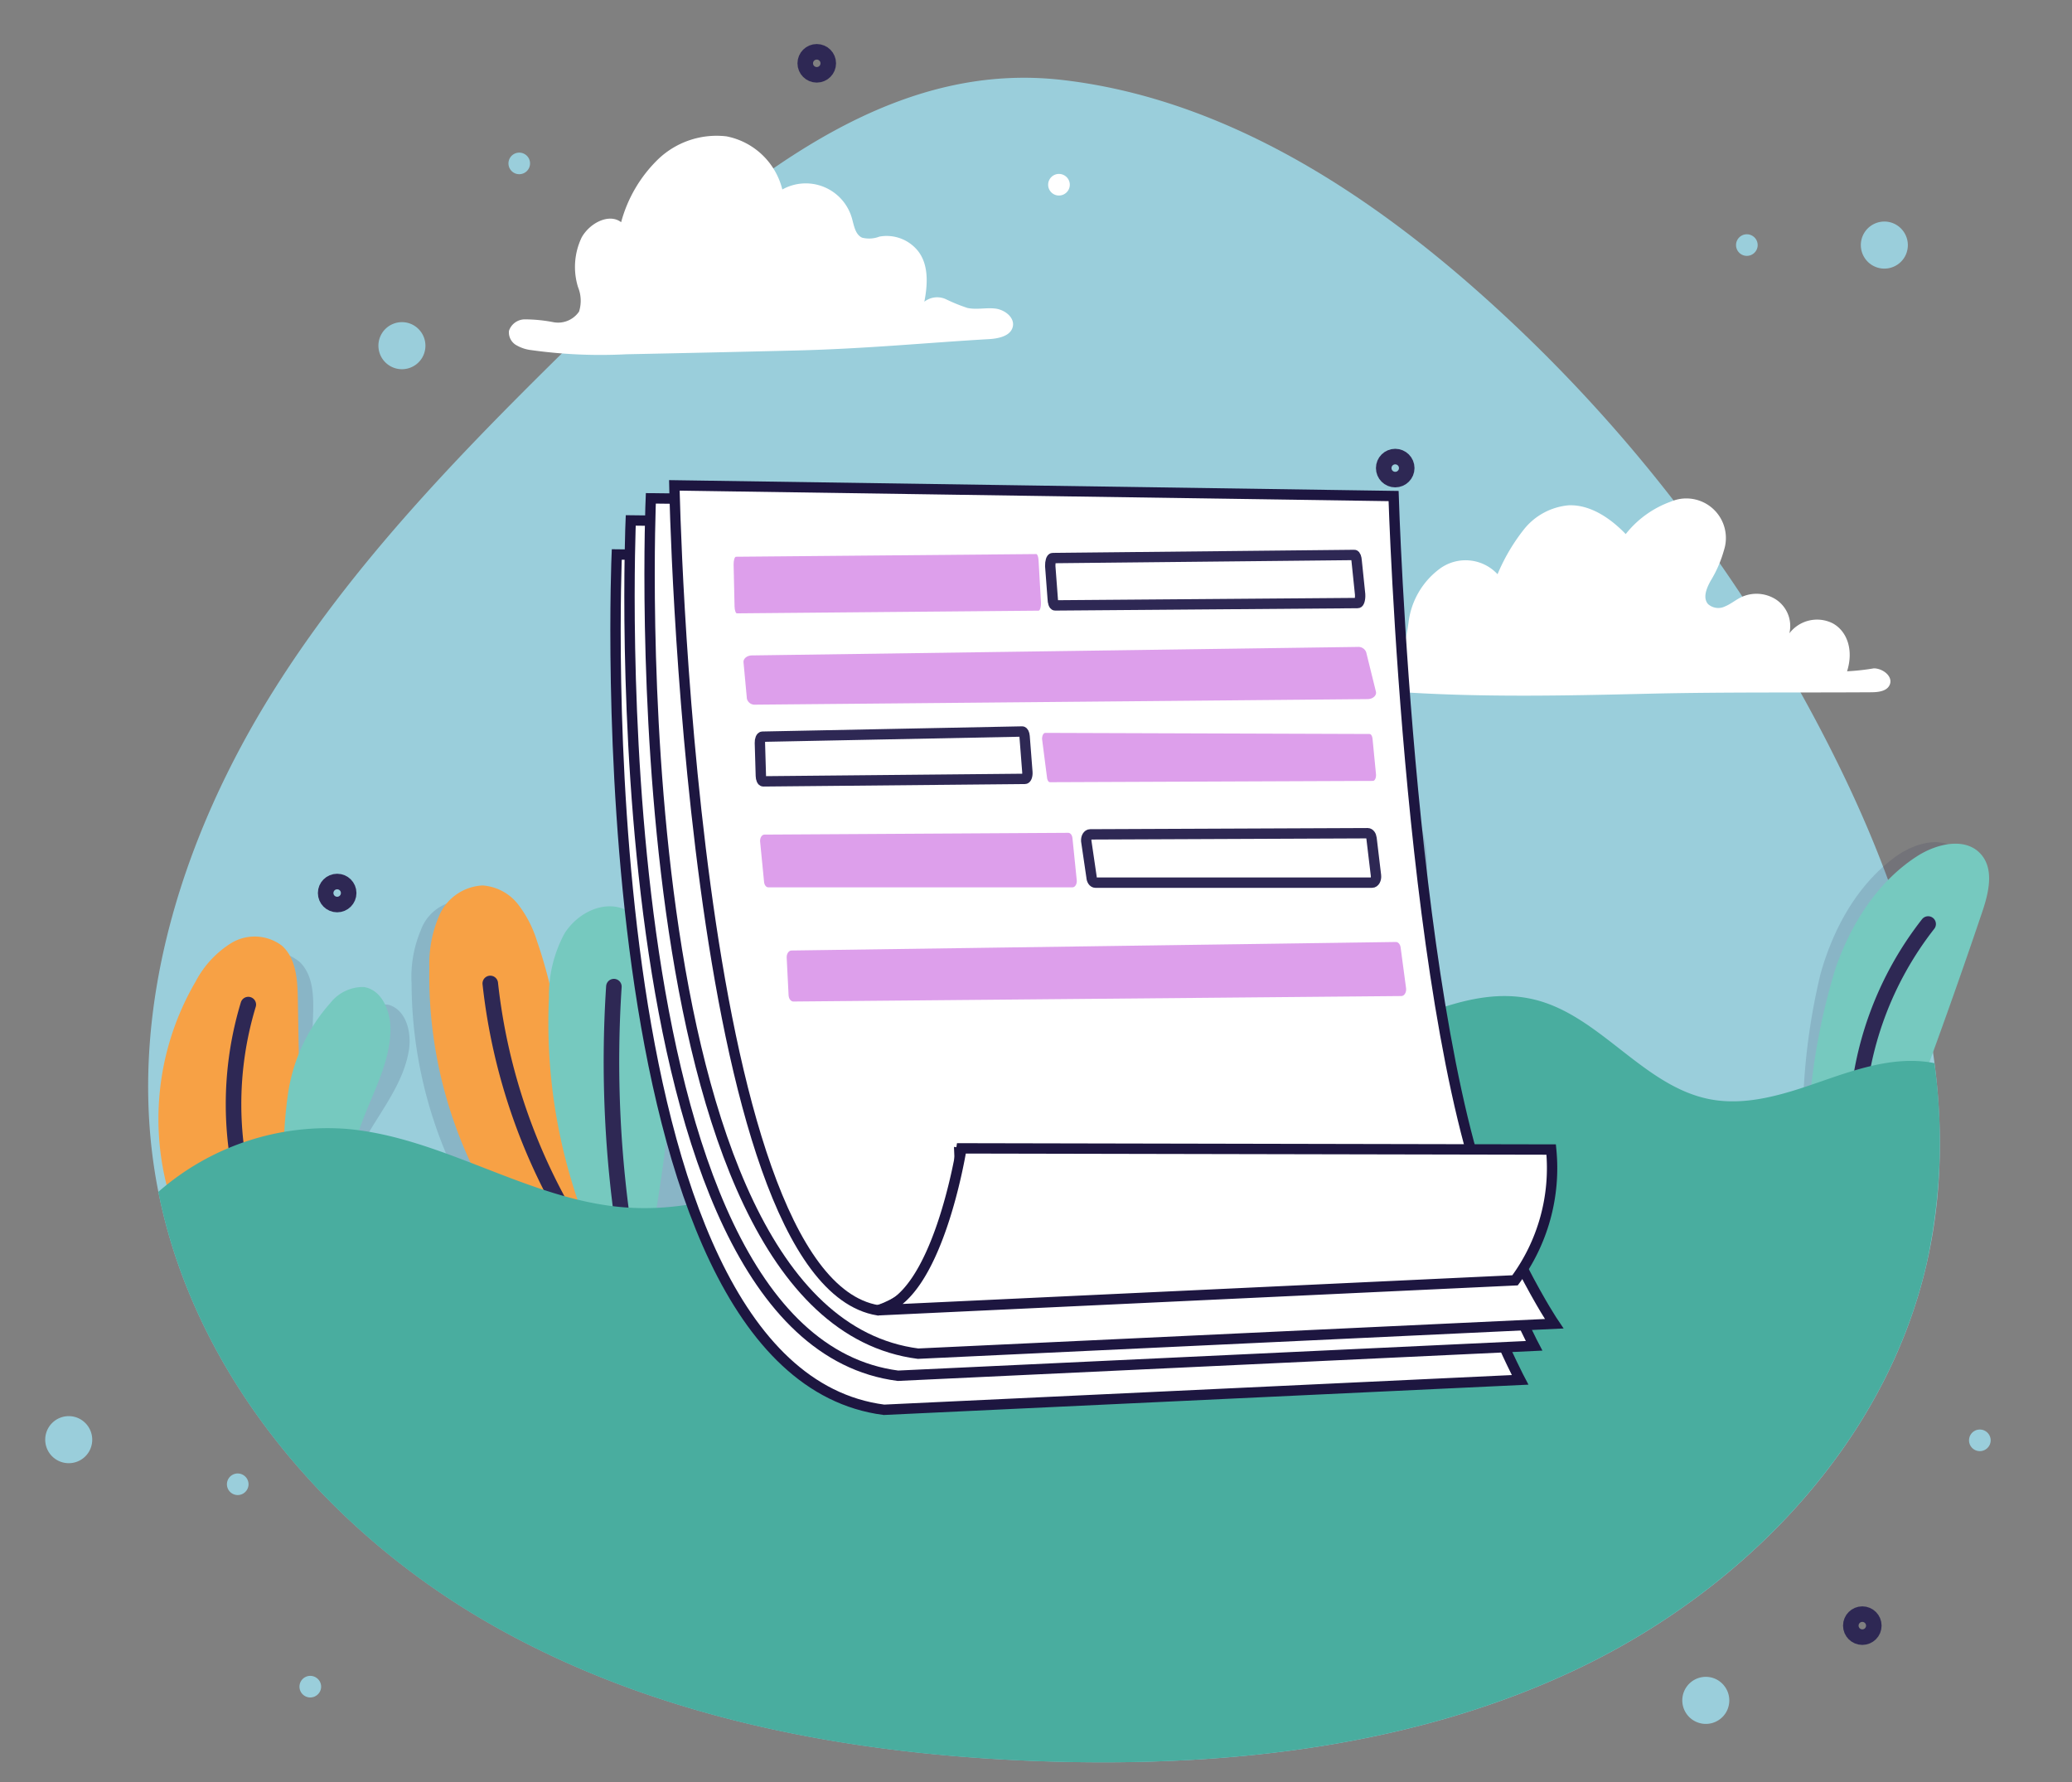 <svg xmlns="http://www.w3.org/2000/svg" width="200" height="172" viewBox="0 0 200 172">
  <rect x="0" y="0" width="200" height="172" fill="#808080" stroke="none"/>
  <g id="Group_785" data-name="Group 785" transform="translate(-5005 -5341)">
    <rect id="Rectangle_206" data-name="Rectangle 206" width="200" height="172" transform="translate(5005 5341)" fill="none"/>
    <g id="_6276184_copy" data-name="6276184 copy" transform="translate(4983.692 5300.91)">
      <g id="BACKGROUND" transform="translate(35.608 47.594)">
        <path id="Path_104358" data-name="Path 104358" d="M83.631,76.861c-11.555,11.314-23.226,22.771-31.8,36.482s-13.888,30.112-11.428,46.1c2.837,18.458,15.9,34.31,32.059,43.664s35.129,12.843,53.793,13.466c17.7.59,35.871-1.377,51.829-9.067s29.464-21.75,33.4-39.015c3.632-15.9-1.045-32.621-8.141-47.312a148.462,148.462,0,0,0-35.359-46.627C156.612,64.514,143.1,56.025,128.033,54.291S99.278,61.543,83.631,76.861Z" transform="translate(-39.799 -54.077)" fill="#9acedb"/>
      </g>
      <g id="OBJECTS" transform="translate(32.696 43.09)">
        <g id="Group_663" data-name="Group 663" transform="translate(3.9 10.074)">
          <path id="Path_104359" data-name="Path 104359" d="M352.393,172.159c-8.411.2-16.835.394-25.226-.217a5.042,5.042,0,0,1-2.9-.832,1.8,1.8,0,0,1-.262-2.66c1.008-.8,2.628.176,3.747-.463.873-.5.98-1.681,1.127-2.677a7.579,7.579,0,0,1,2.951-5.157,4.21,4.21,0,0,1,5.644.48,18.485,18.485,0,0,1,2.554-4.337,6.227,6.227,0,0,1,4.329-2.316c2.267-.078,4.259,1.5,5.489,2.779a9.729,9.729,0,0,1,4.341-3.128,3.817,3.817,0,0,1,5.14,4.689,11.675,11.675,0,0,1-1.287,2.955c-.389.7-.775,1.631-.25,2.238a1.475,1.475,0,0,0,1.652.221c.549-.225,1.012-.623,1.545-.881a3.479,3.479,0,0,1,3.365.221,3.064,3.064,0,0,1,1.291,3.263,3.36,3.36,0,0,1,4.169-.971c1.373.734,2.062,2.541,1.4,4.636a22.3,22.3,0,0,0,2.582-.283c.869,0,1.873.775,1.537,1.578-.262.627-1.09.726-1.771.73C366.543,172.073,359.521,172,352.393,172.159Z" transform="translate(-208.211 -118.283)" fill="#fff"/>
          <path id="Path_104360" data-name="Path 104360" d="M152.467,88.421q-8.2.2-16.409.365a48.194,48.194,0,0,1-9.166-.4,3.705,3.705,0,0,1-1.5-.508,1.416,1.416,0,0,1-.656-1.361,1.624,1.624,0,0,1,1.484-1.1,14.6,14.6,0,0,1,2.816.275,2.447,2.447,0,0,0,2.464-1.029,3.473,3.473,0,0,0-.1-2.357,6.6,6.6,0,0,1,.353-4.8c.808-1.435,2.681-2.341,3.808-1.467a13.273,13.273,0,0,1,3.595-6.1,8.167,8.167,0,0,1,6.583-2.185,6.921,6.921,0,0,1,5.382,5.128,4.632,4.632,0,0,1,6.718,2.779c.2.7.316,1.562.976,1.869a2.757,2.757,0,0,0,1.677-.1,3.88,3.88,0,0,1,3.742,1.41c.857,1.111,1.021,2.718.594,4.874a2.012,2.012,0,0,1,2.1-.234,16.453,16.453,0,0,0,2.062.836c.885.189,1.808-.049,2.7.061s1.861.844,1.681,1.726c-.193.922-1.369,1.168-2.308,1.222C165.137,87.667,159.23,88.253,152.467,88.421Z" transform="translate(-90.894 -67.666)" fill="#fff"/>
          <g id="Group_662" data-name="Group 662" transform="translate(0 62.809)">
            <g id="Group_655" data-name="Group 655" transform="translate(24.435 9.587)">
              <path id="Path_104361" data-name="Path 104361" d="M109.124,279.6a42.8,42.8,0,0,1-7.3-23.758,11.58,11.58,0,0,1,.881-5.128,4.319,4.319,0,0,1,7.546-1.135,11.269,11.269,0,0,1,1.91,3.517c1.668,4.443,2.439,9.161,3.615,13.761s2.824,9.211,5.927,12.806Z" transform="translate(-101.82 -246.374)" fill="#2e2854" opacity="0.15"/>
              <path id="Path_104362" data-name="Path 104362" d="M112.77,276.1a42.776,42.776,0,0,1-6.764-23.918,11.642,11.642,0,0,1,1-5.107,4.825,4.825,0,0,1,4.12-2.8,4.759,4.759,0,0,1,3.447,1.828,11.19,11.19,0,0,1,1.828,3.558c1.566,4.48,2.234,9.215,3.3,13.839s2.615,9.272,5.636,12.937Z" transform="translate(-104.285 -244.279)" fill="#f7a145"/>
              <path id="Path_104363" data-name="Path 104363" d="M120.36,267.34a57.072,57.072,0,0,0,8.428,24.2" transform="translate(-112.76 -257.887)" fill="none" stroke="#2e2854" stroke-linecap="round" stroke-linejoin="round" stroke-width="1.5"/>
            </g>
            <g id="Group_656" data-name="Group 656" transform="translate(37.641 11.598)">
              <path id="Path_104364" data-name="Path 104364" d="M152.218,282.9c1.64-8.325,3.279-16.921,1.558-25.23-.467-2.259-1.447-4.759-3.62-5.53-2.021-.717-4.337.467-5.546,2.238a12.492,12.492,0,0,0-1.726,6.124,53.083,53.083,0,0,0,2.492,20.951Z" transform="translate(-139.153 -250.805)" fill="#2e2854" opacity="0.15"/>
              <path id="Path_104365" data-name="Path 104365" d="M144.212,280.02c1.345-8.379,2.685-17.024.676-25.267-.545-2.242-1.611-4.706-3.812-5.4-2.045-.644-4.316.619-5.468,2.431a12.536,12.536,0,0,0-1.513,6.177,53.124,53.124,0,0,0,3.222,20.848Z" transform="translate(-134.036 -249.185)" fill="#76c9bf"/>
              <path id="Path_104366" data-name="Path 104366" d="M149.131,268.09a111.392,111.392,0,0,0,1.193,25.021" transform="translate(-142.804 -260.341)" fill="none" stroke="#2e2854" stroke-linecap="round" stroke-linejoin="round" stroke-width="1.5"/>
            </g>
            <g id="Group_657" data-name="Group 657" transform="translate(0.004 14.52)">
              <path id="Path_104367" data-name="Path 104367" d="M57.695,284.62q.326-9.278.652-18.553c.066-1.84.041-3.915-1.275-5.2a4.359,4.359,0,0,0-4.821-.521,9.643,9.643,0,0,0-3.665,3.542,26.256,26.256,0,0,0-2.968,22.775Z" transform="translate(-43.421 -258.408)" fill="#2e2854" opacity="0.15"/>
              <path id="Path_104368" data-name="Path 104368" d="M56.005,280.87q-.166-9.278-.328-18.561c-.033-1.84-.164-3.911-1.549-5.128a4.363,4.363,0,0,0-4.841-.266,9.634,9.634,0,0,0-3.472,3.73,26.271,26.271,0,0,0-1.763,22.9Z" transform="translate(-42.22 -256.315)" fill="#f7a145"/>
              <path id="Path_104369" data-name="Path 104369" d="M61.351,291.619a33.178,33.178,0,0,1-.02-19.3" transform="translate(-52.656 -265.759)" fill="none" stroke="#2e2854" stroke-linecap="round" stroke-linejoin="round" stroke-width="1.5"/>
            </g>
            <g id="Group_658" data-name="Group 658" transform="translate(11.588 19.365)">
              <path id="Path_104370" data-name="Path 104370" d="M70.48,290.886a41.42,41.42,0,0,1,1.8-9.633,16.818,16.818,0,0,1,5.452-8,4,4,0,0,1,3.439-1.008c1.668.525,2.181,2.689,1.894,4.415-.791,4.759-5.28,8.3-5.936,13.076Z" transform="translate(-70.48 -270.495)" fill="#2e2854" opacity="0.15"/>
              <path id="Path_104371" data-name="Path 104371" d="M71.934,288.288a41.422,41.422,0,0,1,.213-9.8,16.8,16.8,0,0,1,4.083-8.78,4,4,0,0,1,3.23-1.554c1.734.246,2.587,2.3,2.582,4.05-.008,4.825-3.861,9.047-3.734,13.867Z" transform="translate(-71.229 -268.134)" fill="#76c9bf"/>
            </g>
            <g id="Group_659" data-name="Group 659" transform="translate(103.121)">
              <path id="Path_104372" data-name="Path 104372" d="M299.67,254.224q3.24-12.174,6.477-24.345a13.922,13.922,0,0,1,2.177-5.2,4.744,4.744,0,0,1,4.989-1.857,4.691,4.691,0,0,1,2.718,2.976,13.612,13.612,0,0,1,.553,4.115,68.994,68.994,0,0,1-.537,13.429,25.848,25.848,0,0,1-5.177,12.26Z" transform="translate(-297.256 -221.924)" fill="#2e2854" opacity="0.15"/>
              <path id="Path_104373" data-name="Path 104373" d="M293.78,252.95q2.755-12.291,5.505-24.582a13.938,13.938,0,0,1,1.968-5.28,4.742,4.742,0,0,1,4.911-2.054A4.684,4.684,0,0,1,309,223.9a13.489,13.489,0,0,1,.717,4.091,69.459,69.459,0,0,1,0,13.441,25.851,25.851,0,0,1-4.685,12.457Z" transform="translate(-293.78 -220.892)" fill="#76c9bf"/>
              <path id="Path_104374" data-name="Path 104374" d="M310.826,244.74a59.63,59.63,0,0,1-5.136,25.8" transform="translate(-300.808 -234.964)" fill="none" stroke="#2e2854" stroke-linecap="round" stroke-linejoin="round" stroke-width="1.5"/>
            </g>
            <g id="Group_660" data-name="Group 660" transform="translate(94.909 3.527)">
              <path id="Path_104375" data-name="Path 104375" d="M277.719,258.576a44.933,44.933,0,0,1,2.3-22.164c.644-1.738,1.791-3.71,3.644-3.722a3.171,3.171,0,0,1,2.738,2,7.015,7.015,0,0,1,.365,3.533c-.377,3.685-1.832,7.161-2.9,10.707s-1.738,7.411-.545,10.92A15.894,15.894,0,0,1,277.719,258.576Z" transform="translate(-275.803 -231.381)" fill="#2e2854" opacity="0.15"/>
              <path id="Path_104376" data-name="Path 104376" d="M275.154,255.871a44.926,44.926,0,0,1-.008-22.283c.463-1.8,1.4-3.878,3.238-4.079a3.169,3.169,0,0,1,2.931,1.705,6.964,6.964,0,0,1,.726,3.476c.008,3.706-1.078,7.313-1.775,10.953s-.963,7.555.59,10.916A16.064,16.064,0,0,1,275.154,255.871Z" transform="translate(-273.746 -229.496)" fill="#f7a145"/>
            </g>
            <g id="Group_661" data-name="Group 661" transform="translate(158.73 5.407)">
              <path id="Path_104377" data-name="Path 104377" d="M429.44,260.308a61.765,61.765,0,0,1,1.7-13.486c1.222-4.374,3.525-8.588,7.178-11.285,1.808-1.336,4.558-2.177,6.149-.59,1.385,1.381.984,3.677.471,5.567q-2.41,8.928-5.091,17.778Z" transform="translate(-429.44 -234.084)" fill="#2e2854" opacity="0.15"/>
              <path id="Path_104378" data-name="Path 104378" d="M430.96,259.828a61.99,61.99,0,0,1,2.529-13.355c1.492-4.292,4.05-8.354,7.862-10.818,1.89-1.222,4.681-1.894,6.173-.209,1.3,1.463.754,3.734.127,5.587q-2.958,8.762-6.181,17.429Z" transform="translate(-430.337 -234.292)" fill="#76c9bf"/>
              <path id="Path_104379" data-name="Path 104379" d="M442.16,272.116a32.464,32.464,0,0,1,6.882-18.766" transform="translate(-436.946 -245.453)" fill="none" stroke="#2e2854" stroke-linecap="round" stroke-linejoin="round" stroke-width="1.5"/>
            </g>
            <path id="Path_104380" data-name="Path 104380" d="M179.5,335.1c15.954-7.69,29.464-21.75,33.4-39.015a54.828,54.828,0,0,0,.742-19.295,6.958,6.958,0,0,0-.767-.131c-3.542-.439-7.05.808-10.424,1.98s-6.948,2.3-10.453,1.636c-6.464-1.23-10.617-8.108-17.015-9.637-7.145-1.705-13.929,3.747-21.188,4.87-5.739.889-11.547-.984-17.356-.922-17.5.184-31.838,17.491-49.288,16.114-9.3-.734-17.552-6.8-26.853-7.575a24.772,24.772,0,0,0-18.093,6.087c3.488,17.528,16.142,32.51,31.67,41.5,16.163,9.354,35.129,12.843,53.793,13.466C145.376,344.758,163.548,342.791,179.5,335.1Z" transform="translate(-42.21 -250.053)" fill="#49ad9f"/>
          </g>
        </g>
        <g id="Group_702" data-name="Group 702" transform="translate(0)">
          <path id="Path_104469" data-name="Path 104469" d="M77.1,412.222a1.041,1.041,0,1,0,.074,1.615A1.035,1.035,0,0,0,77.1,412.222Z" transform="translate(-64.925 -272.797)" fill="#9acedb"/>
          <path id="Path_104470" data-name="Path 104470" d="M170.612,241.5a1.042,1.042,0,1,0,.07,1.615A1.03,1.03,0,0,0,170.612,241.5Z" transform="translate(-113.104 -160.057)" fill="#fff"/>
          <path id="Path_104471" data-name="Path 104471" d="M253.412,76.952a1.042,1.042,0,1,0,.07,1.615A1.032,1.032,0,0,0,253.412,76.952Z" transform="translate(-161.963 -62.958)" fill="#fff"/>
          <path id="Path_104472" data-name="Path 104472" d="M156.028,44.4a1.041,1.041,0,1,0,.074,1.615A1.038,1.038,0,0,0,156.028,44.4Z" transform="translate(-116.677 -32.464)" fill="#9acedb"/>
          <path id="Path_104473" data-name="Path 104473" d="M94.192,459.882a1.042,1.042,0,1,0,.07,1.615A1.032,1.032,0,0,0,94.192,459.882Z" transform="translate(-75.009 -300.92)" fill="#9acedb"/>
          <path id="Path_104474" data-name="Path 104474" d="M458.062,392.122a1.042,1.042,0,1,0,.07,1.615A1.035,1.035,0,0,0,458.062,392.122Z" transform="translate(-277.725 -256.936)" fill="#9acedb"/>
          <path id="Path_104475" data-name="Path 104475" d="M415.4,91.162a1.042,1.042,0,1,0,.07,1.615A1.035,1.035,0,0,0,415.4,91.162Z" transform="translate(-257.552 -71.343)" fill="#9acedb"/>
          <path id="Path_104476" data-name="Path 104476" d="M104.925,45.952a2.271,2.271,0,1,0,1.111,3.238A2.281,2.281,0,0,0,104.925,45.952Z" transform="translate(-76.659 -17.69)" fill="#9acedb"/>
          <path id="Path_104477" data-name="Path 104477" d="M392.015,450.322a2.271,2.271,0,1,0,1.111,3.238A2.284,2.284,0,0,0,392.015,450.322Z" transform="translate(-237.892 -291.304)" fill="#9acedb"/>
          <path id="Path_104478" data-name="Path 104478" d="M446.255,88.132a2.271,2.271,0,1,0,1.111,3.238A2.282,2.282,0,0,0,446.255,88.132Z" transform="translate(-274.898 -69.58)" fill="#9acedb"/>
          <path id="Path_104479" data-name="Path 104479" d="M35.8,398.692a2.271,2.271,0,1,0,1.111,3.238A2.281,2.281,0,0,0,35.8,398.692Z" transform="translate(-39.696 -264.838)" fill="#9acedb"/>
          <circle id="Ellipse_68" data-name="Ellipse 68" cx="1.111" cy="1.111" r="1.111" transform="translate(20.046 82.085)" fill="none" stroke="#2e2854" stroke-linecap="round" stroke-linejoin="round" stroke-width="1.5"/>
          <circle id="Ellipse_69" data-name="Ellipse 69" cx="1.111" cy="1.111" r="1.111" transform="translate(66.339 2)" fill="none" stroke="#2e2854" stroke-linecap="round" stroke-linejoin="round" stroke-width="1.5"/>
          <circle id="Ellipse_70" data-name="Ellipse 70" cx="1.111" cy="1.111" r="1.111" transform="translate(167.261 152.796)" fill="none" stroke="#2e2854" stroke-linecap="round" stroke-linejoin="round" stroke-width="1.5"/>
          <circle id="Ellipse_71" data-name="Ellipse 71" cx="1.111" cy="1.111" r="1.111" transform="translate(122.175 41.069)" fill="none" stroke="#2e2854" stroke-linecap="round" stroke-linejoin="round" stroke-width="1.5"/>
        </g>
      </g>
      <g id="Group_736" data-name="Group 736" transform="translate(80.721 86.939)">
        <g id="Group_737" data-name="Group 737" transform="translate(0 0)">
          <g id="Group_736-2" data-name="Group 736" transform="translate(0 0)">
            <path id="Path_104540" data-name="Path 104540" d="M101.972,140.6s-3.383,78.772,25.793,82.556l61.4-2.889s-18.4-34.9-15.629-78.845Z" transform="translate(-101.852 -133.931)" fill="#fff" stroke="#1d1640" stroke-width="1"/>
            <path id="Path_104541" data-name="Path 104541" d="M106.452,129.68s-3.383,78.772,25.793,82.556l61.4-2.889s-18.4-34.9-15.629-78.845Z" transform="translate(-104.983 -126.297)" fill="#fff" stroke="#1d1640" stroke-width="1"/>
            <path id="Path_104542" data-name="Path 104542" d="M112.9,122.6s-3.383,78.772,25.793,82.556l61.4-2.889s-20.153-29.624-15.629-78.845Z" transform="translate(-109.492 -121.348)" fill="#fff" stroke="#1d1640" stroke-width="1"/>
            <path id="Path_104543" data-name="Path 104543" d="M148.238,182.871c.614,13.074-7.876,15.19-7.876,15.19-18.184-3.01-19.641-79.621-19.641-79.621l69.424,1.029s1.592,52.119,10.215,71.044Z" transform="translate(-115.041 -118.44)" fill="#fff" stroke="#1d1640" stroke-width="1"/>
            <path id="Path_104544" data-name="Path 104544" d="M185.97,346.689l61.509-2.892a18.184,18.184,0,0,0,3.488-12.623l-56.925-.114S191.728,345.774,185.97,346.689Z" transform="translate(-160.653 -267.068)" fill="#fff" stroke="#1d1640" stroke-width="1"/>
          </g>
        </g>
        <path id="Path_104545" data-name="Path 104545" d="M139.962,140.907l28.973-.258c.111,0,.205.249.225.584l.232,4.041c.027.441-.086.848-.232.838l-29.114.259c-.121,0-.219-.292-.229-.661l-.091-4.037C139.718,141.252,139.826,140.9,139.962,140.907Z" transform="translate(-128.327 -134.019)" fill="#c55adc" opacity="0.58"/>
        <path id="Path_104553" data-name="Path 104553" d="M139.818,141.307l29.117-.3c.111,0,.205.249.225.584l.333,3.22c.027.441-.086.848-.232.838l-29.188.227h-.025c-.121,0-.219-.292-.229-.661l-.237-3.138C139.574,141.652,139.682,141.3,139.818,141.307Z" transform="translate(-97.62 -134.291)" fill="#fff" stroke="#2e2854" stroke-width="1"/>
        <path id="Path_104546" data-name="Path 104546" d="M143.127,165.665l58.45-.819a.8.8,0,0,1,.809.508l.938,3.8c.1.383-.309.738-.832.729l-59.063.536a.771.771,0,0,1-.82-.575l-.326-3.513C142.25,165.965,142.638,165.661,143.127,165.665Z" transform="translate(-129.928 -149.253)" fill="#c55adc" opacity="0.58"/>
        <path id="Path_104547" data-name="Path 104547" d="M148.511,212.653l29.331-.172c.2,0,.366.212.4.5l.413,4.048c.047.375-.154.722-.413.714H148.88c-.215,0-.391-.249-.408-.563l-.38-3.872C148.075,212.947,148.268,212.649,148.511,212.653Z" transform="translate(-134.137 -178.945)" fill="#c55adc" opacity="0.58"/>
        <path id="Path_104548" data-name="Path 104548" d="M146.548,187.361l31.306.106c.142,0,.262.195.287.457l.333,3.416c.034.345-.11.663-.3.655l-31.171.126c-.154,0-.279-.228-.291-.517l-.469-3.648C146.236,187.634,146.374,187.357,146.548,187.361Z" transform="translate(-105.07 -163.471)" fill="#c55adc" opacity="0.58"/>
        <path id="Path_104554" data-name="Path 104554" d="M146.724,188.2l25.078-.5c.114,0,.21.2.231.461l.268,3.45c.027.348-.088.67-.238.662l-25.253.24c-.124,0-.225-.231-.234-.522l-.093-3.189C146.473,188.479,146.584,188.2,146.724,188.2Z" transform="translate(-132.547 -163.944)" fill="#fff" stroke="#2e2854" stroke-width="1"/>
        <path id="Path_104549" data-name="Path 104549" d="M151.587,234.322l58.334-.822c.224,0,.412.224.453.527l.526,3.936c.053.4-.173.764-.466.755l-58.677.528c-.242,0-.441-.263-.46-.6l-.183-3.638C151.1,234.633,151.314,234.317,151.587,234.322Z" transform="translate(-134.592 -189.428)" fill="#c55adc" opacity="0.58"/>
        <path id="Path_104555" data-name="Path 104555" d="M148.552,212.63l26.786-.112c.183,0,.337.205.371.482l.43,3.6c.044.363-.142.7-.381.691h-26.7c-.2,0-.361-.241-.376-.545l-.511-3.484C148.15,212.914,148.328,212.626,148.552,212.63Z" transform="translate(-102.735 -178.945)" fill="#fff" stroke="#2e2854" stroke-width="1"/>
      </g>
    </g>
  </g>
</svg>
